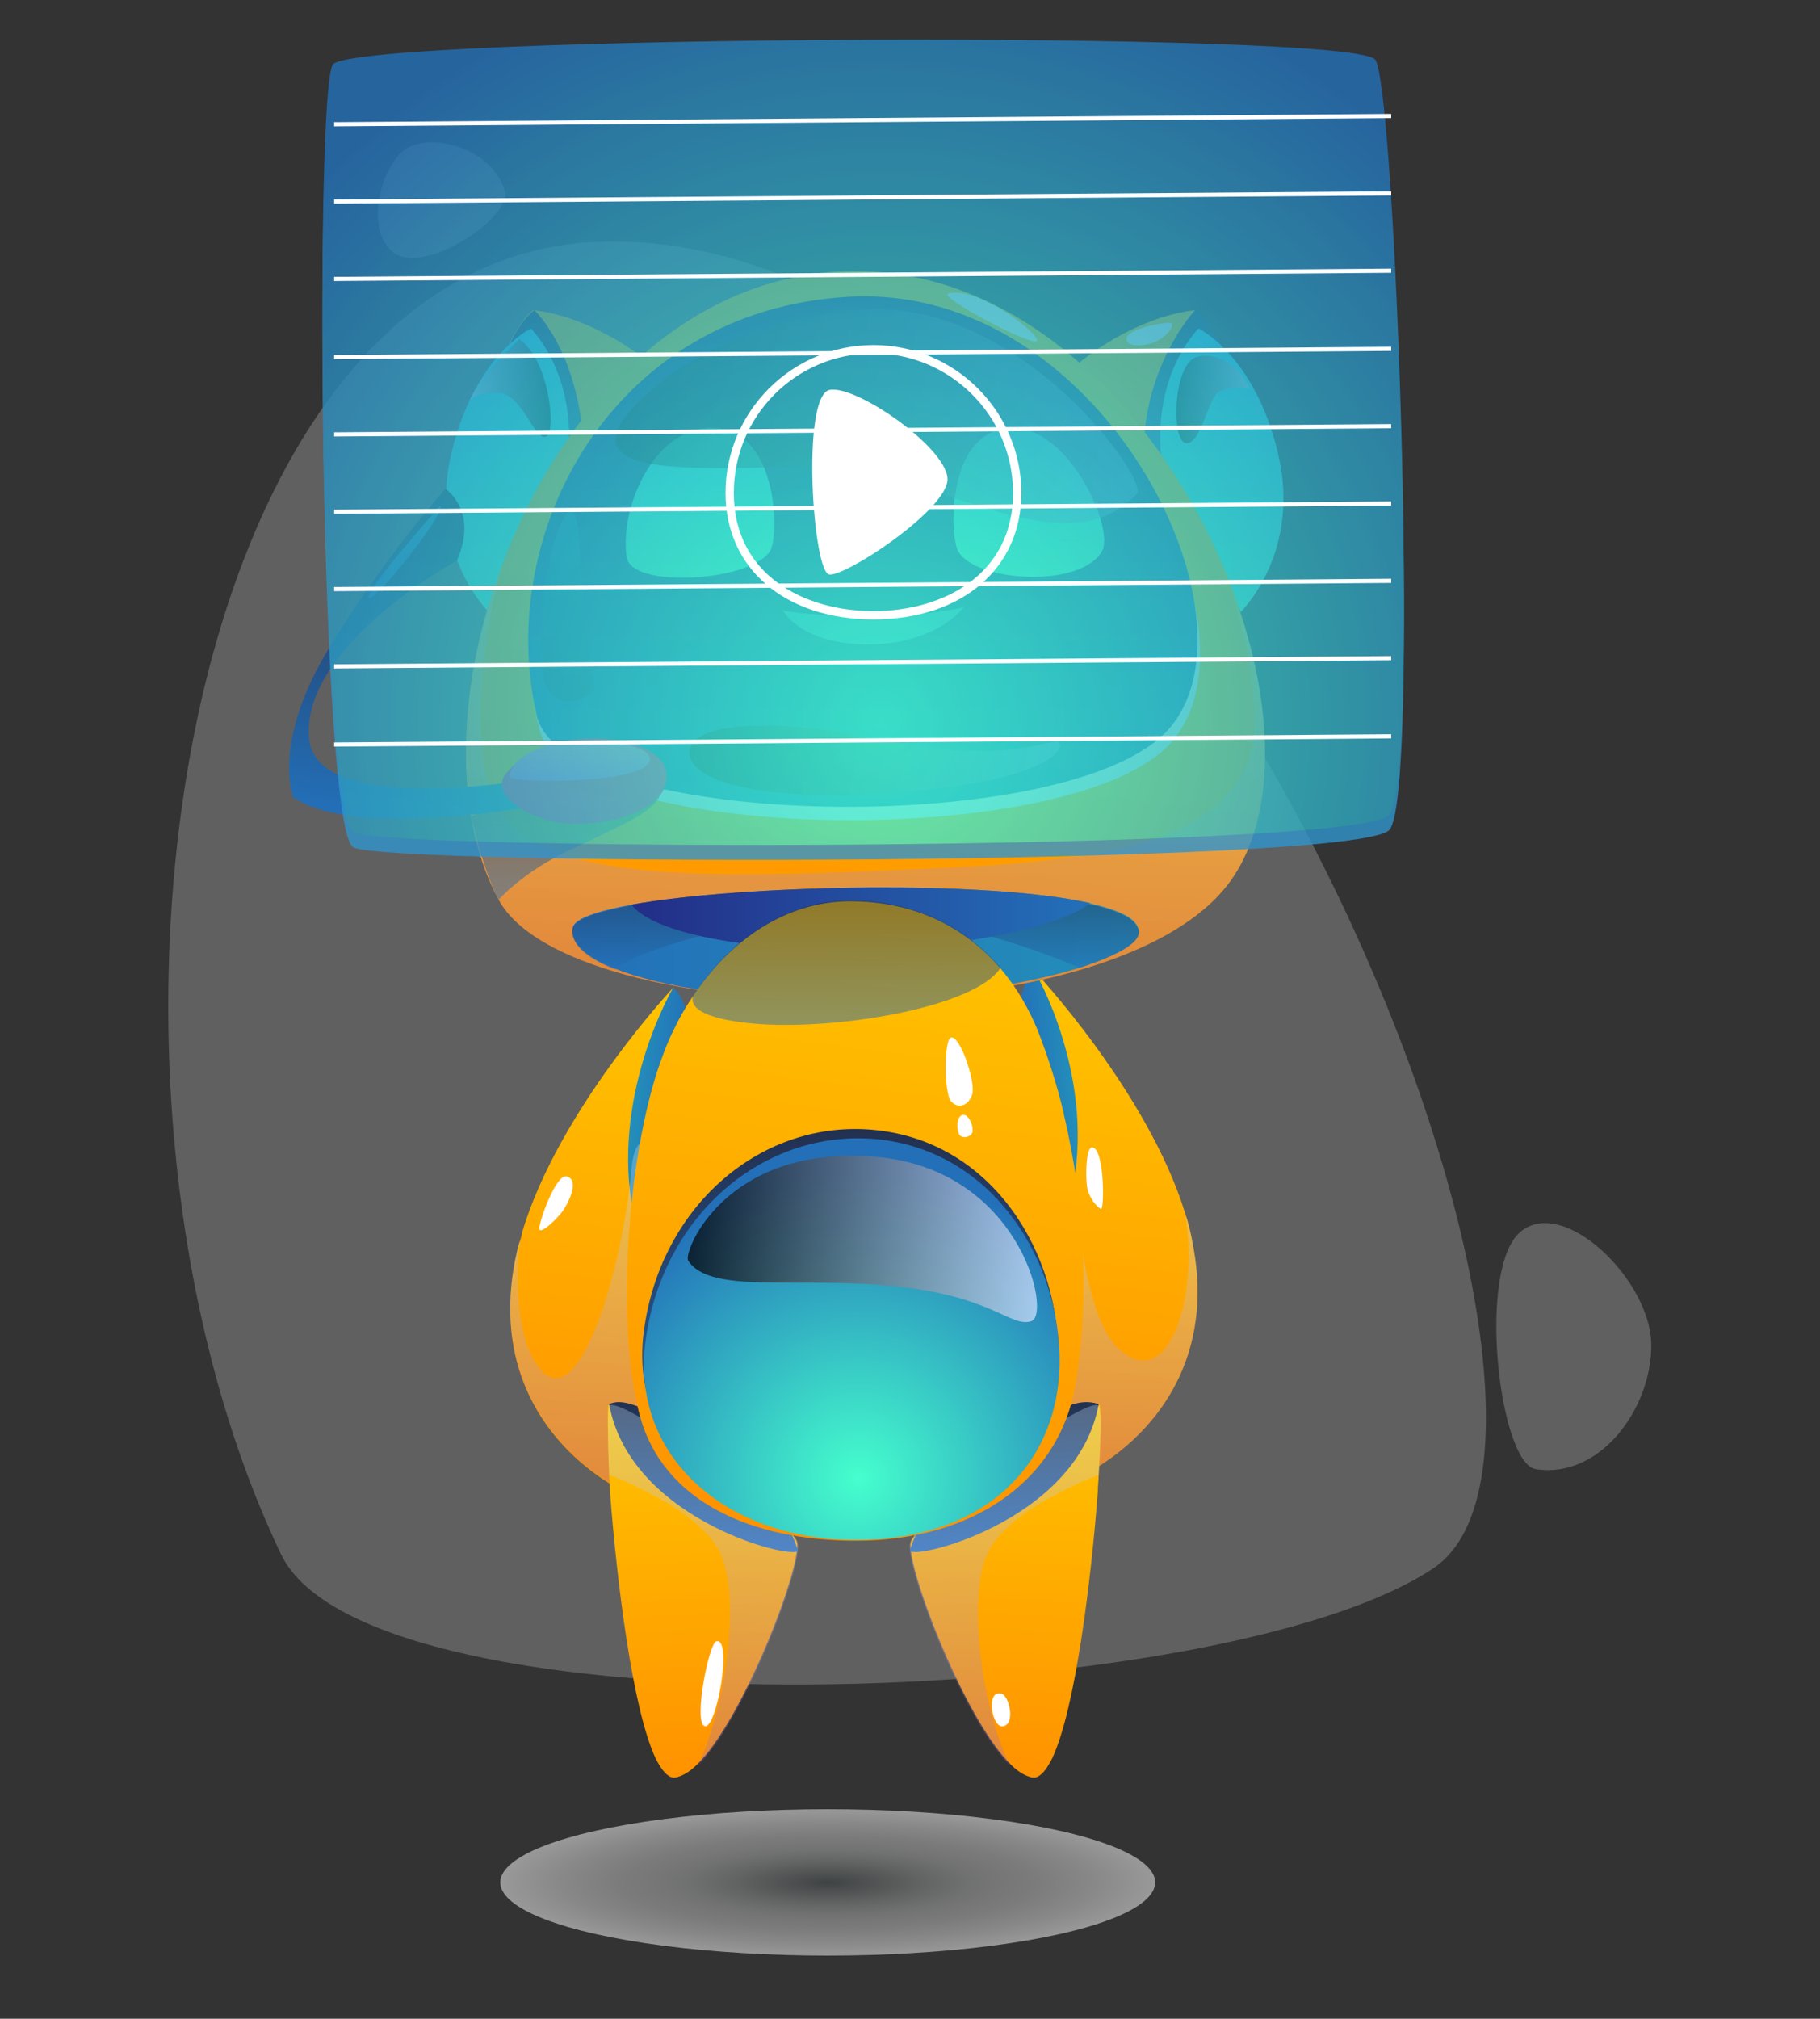 <?xml version="1.0" encoding="utf-8"?>
<!-- Generator: Adobe Illustrator 26.5.0, SVG Export Plug-In . SVG Version: 6.00 Build 0)  -->
<svg version="1.1" id="Layer_1" xmlns="http://www.w3.org/2000/svg" xmlns:xlink="http://www.w3.org/1999/xlink" x="0px" y="0px"
	 viewBox="0 0 219 242.8" style="enable-background:new 0 0 219 242.8;" xml:space="preserve">
<rect x="0" y="0" width="219" height="242.8" fill="#333333" stroke="none"/>
<style type="text/css">
	.st0{opacity:0.4;}
	.st1{fill:#A4A3A3;}
	.st2{opacity:0.3;fill:url(#SVGID_1_);}
	.st3{fill:url(#SVGID_00000100372799464884362920000004417010397362415277_);}
	.st4{fill:url(#SVGID_00000155146172888371782340000002570327325787648701_);}
	.st5{fill:url(#SVGID_00000137132217532972163160000008677496922665676947_);}
	.st6{fill:url(#SVGID_00000008142535449882886120000005996456797526117307_);}
	.st7{opacity:0.3;fill:url(#SVGID_00000151544811197471759080000015792939174407247754_);}
	.st8{opacity:0.3;fill:url(#SVGID_00000105412029023651855420000003714246639897941656_);}
	.st9{fill:url(#SVGID_00000113325699543297050840000017390596284809613230_);}
	.st10{fill:url(#SVGID_00000036962566614476274880000005982995331133772710_);}
	.st11{opacity:0.3;fill:url(#SVGID_00000116916143656878070610000015261042243541307566_);}
	.st12{fill:#FFFFFF;}
	.st13{fill:url(#SVGID_00000137121500399253351560000001325647791864593557_);}
	.st14{fill:url(#SVGID_00000170960854497566317840000009602041087183229590_);}
	.st15{opacity:0.3;fill:url(#SVGID_00000011740140205524199130000007568958640855374765_);}
	.st16{fill:url(#SVGID_00000161611483460576817750000002558041243286083499_);}
	.st17{fill:url(#SVGID_00000062166502023595784940000011375723432096776073_);}
	.st18{fill:url(#SVGID_00000121262418274746551520000004974738366781646749_);}
	.st19{fill:url(#SVGID_00000031198107759282402510000010180530755652260742_);}
	.st20{fill:url(#SVGID_00000160873392943880861260000003390014182051868569_);}
	.st21{fill:url(#SVGID_00000011714930827763459830000007805478604754484878_);}
	.st22{fill:url(#SVGID_00000075883614171263650310000017149736786592491192_);}
	.st23{fill:#DFE3FB;}
	.st24{fill:url(#SVGID_00000181787268854484821130000003546666241135718313_);}
	.st25{opacity:0.3;fill:url(#SVGID_00000042717270238438297750000001244329358162615462_);}
	.st26{fill:url(#SVGID_00000075848925319641384540000000553482519061734841_);}
	.st27{opacity:0.5;fill:url(#SVGID_00000088101796120130073760000002098695596558450078_);}
	.st28{fill:url(#SVGID_00000098915559157574580010000005887453815012502424_);}
	.st29{opacity:0.5;fill:url(#SVGID_00000082370678642102344010000007380749331201086650_);}
	.st30{fill:url(#SVGID_00000014598423279350871230000013278376092035251620_);}
	.st31{fill:url(#SVGID_00000127007104534565681920000007952802657937739928_);}
	.st32{fill:#2F95CD;}
	.st33{fill:url(#SVGID_00000001663675131218280330000008941818244313399229_);}
	.st34{fill:url(#SVGID_00000182530263334866864180000010961319687527700893_);}
	.st35{opacity:0.5;fill:url(#SVGID_00000157308282433223508790000002323925560582127770_);}
	.st36{opacity:0.5;fill:url(#SVGID_00000170964320196802167500000004853483352405192594_);}
	.st37{fill:url(#SVGID_00000096048171365071925880000001817391891701326230_);}
	.st38{opacity:0.2;fill:url(#SVGID_00000096055162528354846590000005862879053994039990_);}
	.st39{opacity:0.72;fill:url(#SVGID_00000175294057585535619910000009291877614931848086_);}
	.st40{opacity:0.72;fill:url(#SVGID_00000070118852809486206430000010552222912466609570_);}
	.st41{fill:url(#SVGID_00000131332631717762008310000007841353173930867346_);}
	.st42{fill:url(#SVGID_00000096048250525556344680000002615230234373898657_);}
	.st43{fill:url(#SVGID_00000105422180557314954880000004128861508394935205_);}
	.st44{fill:url(#SVGID_00000112618083988505764410000018127686956820057272_);}
	.st45{opacity:0.5;fill:url(#SVGID_00000000938771187844174790000015540068626171780785_);}
	.st46{opacity:0.72;fill:url(#SVGID_00000026885129204912438140000007476666643903122584_);}
	.st47{opacity:0.5;fill:url(#SVGID_00000180343093487950041780000012113791819019004835_);}
	.st48{opacity:0.8;}
	.st49{fill:url(#SVGID_00000067935899976155008250000011449490472605337522_);}
</style>
<g>
	<g class="st0">
		<path class="st1" d="M33.8,186.9c10.6,22.3,112.9,19,138.7,1.7S141,26.1,71.7,29.1C21.1,31.3,6.5,129.8,33.8,186.9z"/>
		<path class="st1" d="M184.8,176.7c-4.4-0.7-7.1-24-1.9-28.5c5.2-4.5,15.8,5.8,15.8,13.6S192.4,177.9,184.8,176.7z"/>
		<path class="st1" d="M60.7,22.8c1.1,3.3-9.5,10.3-13.3,7.6c-3.7-2.7-1.5-11,1.8-12.7C52.6,16,59.2,18.1,60.7,22.8z"/>
	</g>
	<linearGradient id="SVGID_1_" gradientUnits="userSpaceOnUse" x1="179.288" y1="238" x2="179.288" y2="237.955">
		<stop  offset="0" style="stop-color:#9D68C2"/>
		<stop  offset="1" style="stop-color:#CCEDFF"/>
	</linearGradient>
	<path class="st2" d="M179.3,238C179.3,238,179.3,238,179.3,238C179.3,238,179.3,238,179.3,238z"/>
	
		<linearGradient id="SVGID_00000106114628758125102550000006156133325573477264_" gradientUnits="userSpaceOnUse" x1="71.888" y1="180.901" x2="79.704" y2="118.668">
		<stop  offset="0" style="stop-color:#FF9200"/>
		<stop  offset="1" style="stop-color:#FFC400"/>
	</linearGradient>
	<path style="fill:url(#SVGID_00000106114628758125102550000006156133325573477264_);" d="M85.4,182.6c-0.6,0-1.1-0.1-1.8-0.2
		c-10.4-1.7-25.4-11.7-21.6-30.9c0.2-0.8,0.3-1.6,0.6-2.3c0.1-0.4,0.2-0.7,0.2-0.8c0,0,0-0.1,0-0.1c4.4-14.8,18.2-29.5,18.2-29.5
		c2.6,2.9,2.2,8.2,1,13c0,0,0,0,0,0c-0.6,2.4-1.3,4.6-2,6.4c-0.9,2.3-1.6,3.9-1.6,3.9C75.3,149.6,76,159,76,159l9.1,23L85.4,182.6z"
		/>
	
		<linearGradient id="SVGID_00000158732580081711655470000007347922180173703339_" gradientUnits="userSpaceOnUse" x1="82.202" y1="132.089" x2="76.118" y2="131.548">
		<stop  offset="0" style="stop-color:#2370B9"/>
		<stop  offset="1" style="stop-color:#238FB9"/>
	</linearGradient>
	<path style="fill:url(#SVGID_00000158732580081711655470000007347922180173703339_);" d="M81,118.8c0,0-7.2,12.2-5,25.9
		c0,0,3.6-5.9,5.5-12.6C83.4,125.5,83.2,120.6,81,118.8z"/>
	
		<linearGradient id="SVGID_00000133512207494927905980000012968240334729005200_" gradientUnits="userSpaceOnUse" x1="128.093" y1="181.585" x2="136.042" y2="118.292">
		<stop  offset="0" style="stop-color:#FF9200"/>
		<stop  offset="1" style="stop-color:#FFC400"/>
	</linearGradient>
	<path style="fill:url(#SVGID_00000133512207494927905980000012968240334729005200_);" d="M120.2,180.6l7.4-22.7
		c0,0,1.6-6.3,0.8-12.6c-0.2-1.8-0.6-3.6-1.3-5.2c0,0-2.3-4.8-3.6-10.3c0,0,0,0,0,0c-1.2-4.8-1.6-10.1,1-13c0,0,13.6,14.5,18.1,29.1
		c0.4,1.2,0.7,2.4,0.9,3.6C147.5,169.7,130.5,179.8,120.2,180.6z"/>
	
		<linearGradient id="SVGID_00000179631759641948557750000004093949384691457679_" gradientUnits="userSpaceOnUse" x1="1468.305" y1="130.578" x2="1462.369" y2="130.05" gradientTransform="matrix(-1 0 0 1 1591.656 0)">
		<stop  offset="0" style="stop-color:#2370B9"/>
		<stop  offset="1" style="stop-color:#238FB9"/>
	</linearGradient>
	<path style="fill:url(#SVGID_00000179631759641948557750000004093949384691457679_);" d="M124.5,116.8c0,0,7.6,12.9,4.4,26.9
		c0,0-3.1-6.9-5-13.5C122.1,123.5,122.3,118.6,124.5,116.8z"/>
	
		<linearGradient id="SVGID_00000063594506907727736490000005503159924922093447_" gradientUnits="userSpaceOnUse" x1="132.14" y1="180.589" x2="132.14" y2="142.719">
		<stop  offset="0" style="stop-color:#9D68C2"/>
		<stop  offset="1" style="stop-color:#CCEDFF"/>
	</linearGradient>
	<path style="opacity:0.3;fill:url(#SVGID_00000063594506907727736490000005503159924922093447_);" d="M120.2,180.6l7.4-22.7
		c0,0,1.6-6.3,0.8-12.6l1.1-2.6c0,0,0.5,15.6,5.3,19.7c6,5.1,9.5-6.8,7.8-16.5c0.4,1.2,0.7,2.4,0.9,3.6
		C147.5,169.7,130.5,179.8,120.2,180.6z"/>
	
		<linearGradient id="SVGID_00000102512864473262909760000009188093229856619179_" gradientUnits="userSpaceOnUse" x1="73.239" y1="182.357" x2="73.239" y2="137.258">
		<stop  offset="0" style="stop-color:#9D68C2"/>
		<stop  offset="1" style="stop-color:#CCEDFF"/>
	</linearGradient>
	<path style="opacity:0.3;fill:url(#SVGID_00000102512864473262909760000009188093229856619179_);" d="M85.1,181.9l-1.5,0.4
		c-10.4-1.7-25.4-11.7-21.6-30.9c0.2-0.8,0.3-1.6,0.6-2.3c-0.4,2-1,12,2.6,15.8c4.6,4.9,9.7-12.2,10.8-24.4c0.3-3.8,2-4,4-2.4
		c-0.9,2.3-1.6,3.9-1.6,3.9C75.3,149.6,76,159,76,159L85.1,181.9z"/>
	
		<linearGradient id="SVGID_00000132051707525337522630000002097920994836292252_" gradientUnits="userSpaceOnUse" x1="69.862" y1="355.543" x2="75.511" y2="310.562" gradientTransform="matrix(0.998 -6.270000e-02 6.270000e-02 0.998 26.82 -136.998)">
		<stop  offset="0" style="stop-color:#FF9200"/>
		<stop  offset="1" style="stop-color:#FFC400"/>
	</linearGradient>
	<path style="fill:url(#SVGID_00000132051707525337522630000002097920994836292252_);" d="M132.2,177.4c0,0.6-0.1,1.3-0.1,2
		c-0.8,10.6-2.7,26.2-5.5,32.1c-0.7,1.4-1.4,2.2-2.1,2.3c-0.2,0-0.4,0-0.6-0.1c-0.7-0.2-1.5-0.7-2.3-1.5l0,0c-5.1-5-11.5-21-12-25.8
		c-0.1-0.6,0-1,0.1-1.2c2.5-3.9,21.4-17.7,22.6-16.2C132.5,169.3,132.5,172.7,132.2,177.4z"/>
	
		<linearGradient id="SVGID_00000147178077617730842010000004489116099851404966_" gradientUnits="userSpaceOnUse" x1="74.072" y1="328.306" x2="74.072" y2="311.604" gradientTransform="matrix(0.998 -6.270000e-02 6.270000e-02 0.998 26.82 -136.998)">
		<stop  offset="0" style="stop-color:#2370B9"/>
		<stop  offset="1" style="stop-color:#233050"/>
	</linearGradient>
	<path style="fill:url(#SVGID_00000147178077617730842010000004489116099851404966_);" d="M109.5,186.4c-0.5,1.5,20.1-3.2,22.7-17.5
		c0,0-1.2-0.6-3.1,0C123.7,170.6,113,175.9,109.5,186.4z"/>
	
		<linearGradient id="SVGID_00000102524517515407513660000017173584631241544637_" gradientUnits="userSpaceOnUse" x1="74.141" y1="354.48" x2="74.141" y2="311.835" gradientTransform="matrix(0.998 -6.270000e-02 6.270000e-02 0.998 26.82 -136.998)">
		<stop  offset="0" style="stop-color:#9D68C2"/>
		<stop  offset="1" style="stop-color:#CCEDFF"/>
	</linearGradient>
	<path style="opacity:0.3;fill:url(#SVGID_00000102524517515407513660000017173584631241544637_);" d="M132.2,177.4
		c0,0-11.2,4.1-13.5,9.7c-2.3,5.6-0.5,18.3,2.8,25.2c-5.1-5-11.5-21-12-25.8c-0.1-0.6,0-1,0.1-1.2c2.5-3.9,21.4-17.7,22.6-16.2
		C132.5,169.3,132.5,172.7,132.2,177.4z"/>
	<path class="st12" d="M120.5,203.7c0.9,0.2,1.7,3.5,0.3,3.9C119.4,208.1,118.5,203.2,120.5,203.7z"/>
	
		<linearGradient id="SVGID_00000169529504801059516650000004159432806086903945_" gradientUnits="userSpaceOnUse" x1="1291.013" y1="432.262" x2="1296.662" y2="387.282" gradientTransform="matrix(-0.998 -6.270000e-02 -6.270000e-02 0.998 1402.226 -136.998)">
		<stop  offset="0" style="stop-color:#FF9200"/>
		<stop  offset="1" style="stop-color:#FFC400"/>
	</linearGradient>
	<path style="fill:url(#SVGID_00000169529504801059516650000004159432806086903945_);" d="M73.3,177.4c0,0.6,0.1,1.3,0.1,2
		c0.8,10.6,2.7,26.2,5.5,32.1c0.7,1.4,1.4,2.2,2.1,2.3c0.2,0,0.4,0,0.6-0.1c0.7-0.2,1.5-0.7,2.3-1.5l0,0c5.1-5,11.5-21,12-25.8
		c0.1-0.6,0-1-0.1-1.2c-2.5-3.9-21.4-17.7-22.6-16.2C73.1,169.3,73.1,172.7,73.3,177.4z"/>
	
		<linearGradient id="SVGID_00000140727500470701309120000004763161344944147384_" gradientUnits="userSpaceOnUse" x1="1295.223" y1="405.026" x2="1295.223" y2="388.334" gradientTransform="matrix(-0.998 -6.270000e-02 -6.270000e-02 0.998 1402.226 -136.998)">
		<stop  offset="0" style="stop-color:#2370B9"/>
		<stop  offset="1" style="stop-color:#233050"/>
	</linearGradient>
	<path style="fill:url(#SVGID_00000140727500470701309120000004763161344944147384_);" d="M96,186.4c0.5,1.5-20.1-3.2-22.7-17.5
		c0,0,0.8-0.6,2.7,0C81.5,170.6,92.5,176,96,186.4z"/>
	
		<linearGradient id="SVGID_00000151513714460227611100000001737487815537978247_" gradientUnits="userSpaceOnUse" x1="1295.292" y1="431.199" x2="1295.292" y2="388.554" gradientTransform="matrix(-0.998 -6.270000e-02 -6.270000e-02 0.998 1402.226 -136.998)">
		<stop  offset="0" style="stop-color:#9D68C2"/>
		<stop  offset="1" style="stop-color:#CCEDFF"/>
	</linearGradient>
	<path style="opacity:0.3;fill:url(#SVGID_00000151513714460227611100000001737487815537978247_);" d="M73.3,177.4
		c0,0,11.2,4.1,13.5,9.7c2.3,5.6,0.5,18.3-2.8,25.2c5.1-5,11.5-21,12-25.8c0.1-0.6,0-1-0.1-1.2c-2.5-3.9-21.4-17.7-22.6-16.2
		C73.1,169.3,73.1,172.7,73.3,177.4z"/>
	<path class="st12" d="M86.2,197.4c-0.9,0.2-2.8,9.8-1.4,10.2C86.2,208.1,88.2,196.9,86.2,197.4z"/>
	
		<linearGradient id="SVGID_00000052797546978317951370000008989963798402782867_" gradientUnits="userSpaceOnUse" x1="-672.796" y1="71.936" x2="-672.796" y2="37.261" gradientTransform="matrix(-1 0 0 1 -604.535 0)">
		<stop  offset="0" style="stop-color:#FF9200"/>
		<stop  offset="1" style="stop-color:#FFC400"/>
	</linearGradient>
	<path style="fill:url(#SVGID_00000052797546978317951370000008989963798402782867_);" d="M78.1,43.6c0,0-6.3-5.4-13.9-6.3
		c0,0-2.3,1.1-5.1,9.6c-2.7,8.4,2.3,25.1,2.3,25.1L78.1,43.6z"/>
	
		<linearGradient id="SVGID_00000160883028702280134290000008901400886314965668_" gradientUnits="userSpaceOnUse" x1="65.778" y1="58.837" x2="65.778" y2="37.261">
		<stop  offset="0" style="stop-color:#2370B9"/>
		<stop  offset="1" style="stop-color:#233050"/>
	</linearGradient>
	<path style="fill:url(#SVGID_00000160883028702280134290000008901400886314965668_);" d="M61.3,41.5c0,0,1.2-2.9,3-4.2
		c0,0,6.3,5.8,6,19.7l-1.8,1.9L61.3,41.5z"/>
	
		<linearGradient id="SVGID_00000080903540642453806270000012779061725444308609_" gradientUnits="userSpaceOnUse" x1="139.784" y1="71.936" x2="139.784" y2="37.261">
		<stop  offset="0" style="stop-color:#FF9200"/>
		<stop  offset="1" style="stop-color:#FFC400"/>
	</linearGradient>
	<path style="fill:url(#SVGID_00000080903540642453806270000012779061725444308609_);" d="M129.9,43.6c0,0,6.3-5.4,13.9-6.3
		c0,0,2.3,1.1,5.1,9.6s-2.3,25.1-2.3,25.1L129.9,43.6z"/>
	
		<linearGradient id="SVGID_00000104666180103400085480000002348258413189984686_" gradientUnits="userSpaceOnUse" x1="142.302" y1="56.109" x2="142.302" y2="37.258">
		<stop  offset="0" style="stop-color:#2370B9"/>
		<stop  offset="1" style="stop-color:#233050"/>
	</linearGradient>
	<path style="fill:url(#SVGID_00000104666180103400085480000002348258413189984686_);" d="M143.8,37.3c0,0-6.2,6.6-6.2,17.3l2.4,1.5
		l7-14.4C147,41.7,144.7,37.1,143.8,37.3z"/>
	
		<linearGradient id="SVGID_00000070834779247869339210000017058924720274539689_" gradientUnits="userSpaceOnUse" x1="146.988" y1="73.595" x2="146.988" y2="39.526">
		<stop  offset="0" style="stop-color:#45FFCD"/>
		<stop  offset="1" style="stop-color:#22E0FF"/>
	</linearGradient>
	<path style="fill:url(#SVGID_00000070834779247869339210000017058924720274539689_);" d="M139.8,55.4c0,0-1.6-9.1,4.4-15.9
		c0,0,6.8,3.2,9.6,15.1s-4.5,19-4.5,19L139.8,55.4z"/>
	
		<linearGradient id="SVGID_00000029044624752342324620000011312061729588485249_" gradientUnits="userSpaceOnUse" x1="-665.592" y1="73.595" x2="-665.592" y2="39.526" gradientTransform="matrix(-1 0 0 1 -604.535 0)">
		<stop  offset="0" style="stop-color:#45FFCD"/>
		<stop  offset="1" style="stop-color:#22E0FF"/>
	</linearGradient>
	<path style="fill:url(#SVGID_00000029044624752342324620000011312061729588485249_);" d="M68.3,55.4c0,0,1.6-9.1-4.4-15.9
		c0,0-6.8,3.2-9.6,15.1s4.5,19,4.5,19L68.3,55.4z"/>
	
		<linearGradient id="SVGID_00000047045547671174424560000013894219665567541693_" gradientUnits="userSpaceOnUse" x1="100.282" y1="121.119" x2="111.306" y2="33.345">
		<stop  offset="0" style="stop-color:#FF9200"/>
		<stop  offset="1" style="stop-color:#FFC400"/>
	</linearGradient>
	<path style="fill:url(#SVGID_00000047045547671174424560000013894219665567541693_);" d="M148.1,105.9c-14,19.6-79.6,18.1-88.1,2.3
		c-5.6-10.3-5-25.9,0.4-40.2c7-18.8,22.3-35.4,42.5-35.4c23.8,0,42.1,23.7,47.6,45.3C153.3,88.9,152.8,99.3,148.1,105.9z"/>
	<path class="st23" d="M64.9,87.7c3.1,13.3,60.8,14.8,74.9,2.7c14.2-12.1-6.2-55-37.5-53.1C73.8,39,59.8,65.9,64.9,87.7z"/>
	
		<linearGradient id="SVGID_00000011749122820789025890000008808856804435711910_" gradientUnits="userSpaceOnUse" x1="103.879" y1="97.057" x2="103.879" y2="35.64">
		<stop  offset="0" style="stop-color:#0665BD"/>
		<stop  offset="1" style="stop-color:#1A1F77"/>
	</linearGradient>
	<path style="fill:url(#SVGID_00000011749122820789025890000008808856804435711910_);" d="M64.6,86.1c3.1,13.3,60.8,14.8,74.9,2.7
		c14.2-12.1-6.2-55-37.5-53.1C73.5,37.4,59.5,64.3,64.6,86.1z"/>
	
		<linearGradient id="SVGID_00000090996044457368436380000017884713286768512181_" gradientUnits="userSpaceOnUse" x1="104.181" y1="120.308" x2="104.181" y2="67.99">
		<stop  offset="0" style="stop-color:#9D68C2"/>
		<stop  offset="1" style="stop-color:#CCEDFF"/>
	</linearGradient>
	<path style="opacity:0.3;fill:url(#SVGID_00000090996044457368436380000017884713286768512181_);" d="M148.1,105.9
		c-14,19.6-79.6,18.1-88.1,2.3c-5.6-10.3-5-25.9,0.4-40.2c0,0,0,0,0,0c-0.2,0.8-5.7,20.9-0.1,29.7c5.7,9,28.4,7.8,52.8,6.7
		c24.4-1,32.4-4.6,36.5-11.5c3.2-5.4,0-17.3-1.5-22.2l2.4,7.1C153.3,88.9,152.8,99.3,148.1,105.9z"/>
	
		<linearGradient id="SVGID_00000109017443616732723530000003242450913620610231_" gradientUnits="userSpaceOnUse" x1="68.92" y1="113.508" x2="137.097" y2="113.508">
		<stop  offset="0" style="stop-color:#2370B9"/>
		<stop  offset="1" style="stop-color:#238FB9"/>
	</linearGradient>
	<path style="fill:url(#SVGID_00000109017443616732723530000003242450913620610231_);" d="M129.9,116.4c-7.5,2.3-19.2,3.9-26.9,3.9
		c-13.6,0-23.5-1.6-29-3.8h0c-3.6-1.4-5.4-3.2-5.1-4.9c0.2-1.1,2.8-2,7.1-2.8c12.4-2.2,38-2.9,51.8-0.8c1.2,0.2,2.3,0.4,3.3,0.6
		c0.2,0.1,0.4,0.1,0.6,0.2c0.1,0,0.1,0,0.1,0c2.4,0.6,4.1,1.3,4.8,2.2c0.2,0.2,0.3,0.5,0.4,0.7C137.5,113.3,134.5,114.9,129.9,116.4
		z"/>
	
		<linearGradient id="SVGID_00000102509373431045959620000011023488469153348786_" gradientUnits="userSpaceOnUse" x1="103.008" y1="116.547" x2="103.008" y2="106.719">
		<stop  offset="0" style="stop-color:#2370B9"/>
		<stop  offset="1" style="stop-color:#233050"/>
	</linearGradient>
	<path style="opacity:0.5;fill:url(#SVGID_00000102509373431045959620000011023488469153348786_);" d="M129.9,116.4
		c-3-1.3-22.2-9.3-37.7-5.8c-16.9,3.8-18.2,6-18.2,6h0c-3.6-1.4-5.4-3.2-5.1-4.9c0.2-1.1,2.8-2,7.1-2.8c12.4-2.2,38-2.9,51.8-0.8
		c1.4,0.3,2.8,0.5,3.9,0.8c0.1,0,0.1,0,0.1,0c2.4,0.6,4.1,1.3,4.8,2.2c0.2,0.2,0.3,0.5,0.4,0.7C137.5,113.3,134.5,114.9,129.9,116.4
		z"/>
	
		<linearGradient id="SVGID_00000083783720044483145040000002329980638413644474_" gradientUnits="userSpaceOnUse" x1="75.993" y1="110.518" x2="131.101" y2="110.518">
		<stop  offset="0" style="stop-color:#232D87"/>
		<stop  offset="1" style="stop-color:#2370B9"/>
	</linearGradient>
	<path style="fill:url(#SVGID_00000083783720044483145040000002329980638413644474_);" d="M131.1,108.6c-3.2,3.1-18.7,5.7-27.5,5.7
		c-15.8,0-25.4-2.5-27.6-5.5C89.4,106.4,118.5,105.8,131.1,108.6z"/>
	
		<linearGradient id="SVGID_00000072259766314445753820000004835098977682756224_" gradientUnits="userSpaceOnUse" x1="68.106" y1="108.177" x2="68.106" y2="94.39">
		<stop  offset="0" style="stop-color:#2370B9"/>
		<stop  offset="1" style="stop-color:#233050"/>
	</linearGradient>
	<path style="opacity:0.5;fill:url(#SVGID_00000072259766314445753820000004835098977682756224_);" d="M60,108.2
		c0,0,2.8-3.2,8.2-5.8c5.4-2.6,10.4-4.6,11.2-6.7c0.8-2.1-14.9-0.9-14.9-0.9l-7.8,3.4C56.7,98.1,58,104.4,60,108.2z"/>
	
		<linearGradient id="SVGID_00000009551886998667052700000012340378774321898926_" gradientUnits="userSpaceOnUse" x1="123.783" y1="69.415" x2="123.783" y2="51.489">
		<stop  offset="0" style="stop-color:#45FFCD"/>
		<stop  offset="1" style="stop-color:#22E0FF"/>
	</linearGradient>
	<path style="fill:url(#SVGID_00000009551886998667052700000012340378774321898926_);" d="M115.3,66.3c2.1,3.7,14.7,4.5,17.3,0
		c1.6-2.7-4.2-15.7-11.5-14.8C113.8,52.4,114.3,64.6,115.3,66.3z"/>
	
		<linearGradient id="SVGID_00000067206328244149768020000002123711832445981600_" gradientUnits="userSpaceOnUse" x1="-586.265" y1="69.48" x2="-586.265" y2="51.478" gradientTransform="matrix(-1 0 0 1 -502.039 0)">
		<stop  offset="0" style="stop-color:#45FFCD"/>
		<stop  offset="1" style="stop-color:#22E0FF"/>
	</linearGradient>
	<path style="fill:url(#SVGID_00000067206328244149768020000002123711832445981600_);" d="M92.7,66.2C90.6,69.9,76,70.9,75.4,67
		c-0.9-6.3,3.7-16.3,11-15.5C93.7,52.4,93.7,64.4,92.7,66.2z"/>
	<path class="st32" d="M94.2,73.4c0,0,2.7,0.7,10.3,0.7s11.5-1.1,11.5-1.1s-3.3,4.5-11.5,4.5S94.2,73.4,94.2,73.4z"/>
	
		<linearGradient id="SVGID_00000096760574188738443050000007283025830269171100_" gradientUnits="userSpaceOnUse" x1="49.388" y1="99.168" x2="54.441" y2="58.937">
		<stop  offset="0" style="stop-color:#2370B9"/>
		<stop  offset="1" style="stop-color:#233050"/>
	</linearGradient>
	<path style="fill:url(#SVGID_00000096760574188738443050000007283025830269171100_);" d="M53.6,58.8c0,0,4,2.6,1.4,8.6
		c0,0-18.9,10.3-17.8,21.5c0.9,9.4,27,4.8,27,4.8l0.9,3.1c0,0-22.2,4.3-29.8-0.9c0,0-2.6-6.2,3.9-17.3
		C45.7,67.6,53.6,58.8,53.6,58.8z"/>
	
		<linearGradient id="SVGID_00000062875703487325399300000001822327949961299125_" gradientUnits="userSpaceOnUse" x1="62.416" y1="22.971" x2="62.416" y2="11.631" gradientTransform="matrix(0.973 0.229 -0.229 0.973 13.516 62.741)">
		<stop  offset="0" style="stop-color:#DD1A8F"/>
		<stop  offset="1" style="stop-color:#FE117E"/>
	</linearGradient>
	<path style="fill:url(#SVGID_00000062875703487325399300000001822327949961299125_);" d="M61,92.9c-2.4,2.7,2.7,5.6,6.8,6.1
		c4.7,0.5,12.9-1.3,12.4-6C79.7,88.3,66.5,86.6,61,92.9z"/>
	
		<linearGradient id="SVGID_00000083808126801245761180000009449677475236057220_" gradientUnits="userSpaceOnUse" x1="74.059" y1="50.09" x2="136.889" y2="50.09">
		<stop  offset="0" style="stop-color:#000000"/>
		<stop  offset="1" style="stop-color:#6A9BFF"/>
	</linearGradient>
	<path style="opacity:0.5;fill:url(#SVGID_00000083808126801245761180000009449677475236057220_);" d="M74.1,52.4
		c-0.7,4.3,8.9,4.1,22,3.7c15.7-0.5,31.5,13,40.7,3.3c1.5-1.6-13.5-22.6-31.7-22.2C86.9,37.7,74.7,48.7,74.1,52.4z"/>
	
		<linearGradient id="SVGID_00000170258483443659095910000016352408915977534626_" gradientUnits="userSpaceOnUse" x1="82.941" y1="91.444" x2="127.591" y2="91.444">
		<stop  offset="0" style="stop-color:#000000"/>
		<stop  offset="1" style="stop-color:#6A9BFF"/>
	</linearGradient>
	<path style="opacity:0.5;fill:url(#SVGID_00000170258483443659095910000016352408915977534626_);" d="M83,90
		c-0.8,3.1,5.7,6.3,21.8,5.5c19.5-1,23.6-5,22.6-6.2c-0.6-0.7-6.4,3-22.4-0.5C94.5,86.5,83.9,86.7,83,90z"/>
	<path class="st12" d="M114.1,35.3c-1.4,0.3,10.2,6.5,10.7,5.7C125.2,40.3,117.9,34.4,114.1,35.3z"/>
	<path class="st12" d="M136.3,39.9c-1.2,0.6-1.1,1.9,1.3,1.6c2.4-0.3,3.7-2.2,3.4-2.6C140.8,38.6,137.6,39.2,136.3,39.9z"/>
	
		<linearGradient id="SVGID_00000103953941870723902190000006252606878000010904_" gradientUnits="userSpaceOnUse" x1="69.708" y1="93.915" x2="69.708" y2="89.1">
		<stop  offset="0" style="stop-color:#D93DE3"/>
		<stop  offset="1" style="stop-color:#FF6DBA"/>
	</linearGradient>
	<path style="fill:url(#SVGID_00000103953941870723902190000006252606878000010904_);" d="M61.3,93.4c-0.1,0.8,16.5,1,16.9-2
		C78.5,88.5,62.4,87.5,61.3,93.4z"/>
	
		<linearGradient id="SVGID_00000098217835044122707710000012454186300079104424_" gradientUnits="userSpaceOnUse" x1="67.197" y1="61.422" x2="67.197" y2="38.647" gradientTransform="matrix(0.998 6.840000e-02 -6.840000e-02 0.998 5.154 18.477)">
		<stop  offset="0" style="stop-color:#000000"/>
		<stop  offset="1" style="stop-color:#00E3FF"/>
	</linearGradient>
	<path style="opacity:0.2;fill:url(#SVGID_00000098217835044122707710000012454186300079104424_);" d="M65.4,81.7
		c0,0-0.7-4.5,0.1-10.6c0.8-6.1,2.4-10,3.4-9.5c1,0.6,0.8,6.5,1.4,12.4c0.4,4.6,1.3,8.9,1.3,8.9S67.4,86.9,65.4,81.7z"/>
	
		<linearGradient id="SVGID_00000045576583162367256100000011895475686077514125_" gradientUnits="userSpaceOnUse" x1="141.573" y1="48.049" x2="150.438" y2="48.049">
		<stop  offset="0" style="stop-color:#000000"/>
		<stop  offset="1" style="stop-color:#D4E2FF"/>
	</linearGradient>
	<path style="opacity:0.72;fill:url(#SVGID_00000045576583162367256100000011895475686077514125_);" d="M149.3,44.9
		c0,0-2.2-2.7-5.2-2c-3,0.7-3.2,10.2-1.4,10.4c1.8,0.2,2.6-5.2,3.9-6.1c1.4-0.9,3.8-0.5,3.8-0.5L149.3,44.9z"/>
	
		<linearGradient id="SVGID_00000178204342518841064930000015313484010127013560_" gradientUnits="userSpaceOnUse" x1="56.54" y1="46.681" x2="66.309" y2="46.681">
		<stop  offset="0" style="stop-color:#D4E2FF"/>
		<stop  offset="1" style="stop-color:#000000"/>
	</linearGradient>
	<path style="opacity:0.72;fill:url(#SVGID_00000178204342518841064930000015313484010127013560_);" d="M56.5,48.2
		c0,0,1.2-1.3,3.8-0.9c2.6,0.4,4.1,5.8,5.4,5.2c1.3-0.5,0.4-9.2-3.2-11.7C62.6,40.8,58,44.7,56.5,48.2z"/>
	
		<linearGradient id="SVGID_00000122715215978370891260000013115279559718786480_" gradientUnits="userSpaceOnUse" x1="48.42" y1="66.059" x2="48.42" y2="54.801" gradientTransform="matrix(1 1.650000e-02 -1.650000e-02 1 1.264 5.125)">
		<stop  offset="0" style="stop-color:#2370B9"/>
		<stop  offset="1" style="stop-color:#238FB9"/>
	</linearGradient>
	<path style="fill:url(#SVGID_00000122715215978370891260000013115279559718786480_);" d="M53,60.8c0,0-9.2,10.3-8.6,11.1
		C44.9,72.6,53.6,61.9,53,60.8z"/>
	<g>
		
			<linearGradient id="SVGID_00000122698238235225058100000011085029153551389108_" gradientUnits="userSpaceOnUse" x1="99.016" y1="185.167" x2="108.593" y2="108.914">
			<stop  offset="0" style="stop-color:#FF9200"/>
			<stop  offset="1" style="stop-color:#FFC400"/>
		</linearGradient>
		<path style="fill:url(#SVGID_00000122698238235225058100000011085029153551389108_);" d="M129.4,166.6
			c-1.9,11.2-12,18.7-26.4,18.7c-12.6,0-23.2-4.7-26-15c-2.8-10.3-1.7-29.4,2-41.2c0.6-1.8,1.2-3.5,2-5.1l0,0
			c0.7-1.5,1.5-2.9,2.4-4.2c0,0,0,0,0,0c4.6-6.9,11.3-11.4,18.9-11.4c7.9,0,13.9,3.2,18.1,8.1c1.9,2.2,3.4,4.8,4.5,7.5
			c1.2,3.1,2.3,6.5,3.1,9.9c0,0,0,0.1,0,0.1C130.6,144.8,131.1,156.5,129.4,166.6z"/>
		
			<linearGradient id="SVGID_00000116939398931607039690000005626693231281679282_" gradientUnits="userSpaceOnUse" x1="102.321" y1="184.05" x2="102.321" y2="135.732">
			<stop  offset="0" style="stop-color:#2370B9"/>
			<stop  offset="1" style="stop-color:#233050"/>
		</linearGradient>
		<path style="fill:url(#SVGID_00000116939398931607039690000005626693231281679282_);" d="M77.5,159.9c2.1-15.1,14.3-25.3,27.7-24
			c14.5,1.4,22.3,15.2,22.1,27.1c-0.2,11.9-8.9,21.1-24.4,21.1S75.5,174,77.5,159.9z"/>
		
			<radialGradient id="SVGID_00000152972029651495950180000009669267602349043871_" cx="103.289" cy="177.801" r="36.871" gradientUnits="userSpaceOnUse">
			<stop  offset="0" style="stop-color:#45FFCD"/>
			<stop  offset="1" style="stop-color:#2370B9"/>
		</radialGradient>
		<path style="fill:url(#SVGID_00000152972029651495950180000009669267602349043871_);" d="M77.7,161.1
			c2.1-15.1,14.3-25.3,27.7-24.1c14.5,1.4,22.3,15.2,22.1,27.1c-0.2,11.9-8.9,21.1-24.4,21.1C87.5,185.3,75.7,175.2,77.7,161.1z"/>
		
			<linearGradient id="SVGID_00000022518922438733899110000007672138952453032109_" gradientUnits="userSpaceOnUse" x1="101.85" y1="123.299" x2="101.85" y2="108.343">
			<stop  offset="0" style="stop-color:#2370B9"/>
			<stop  offset="1" style="stop-color:#233050"/>
		</linearGradient>
		<path style="opacity:0.5;fill:url(#SVGID_00000022518922438733899110000007672138952453032109_);" d="M120.4,116.4
			c-3.1,4.8-20,7.6-29.8,6.7c-8.5-0.8-7.2-3.1-7.2-3.4c0,0,0,0,0,0c4.6-6.9,11.3-11.4,18.9-11.4
			C110.2,108.3,116.3,111.6,120.4,116.4z"/>
		<path class="st12" d="M114.4,124.8c-0.8,0.3-0.8,6.6,0,7.6c0.8,1,2.1,0.7,2.6-0.8C117.4,130.1,115.5,124.4,114.4,124.8z"/>
		<path class="st12" d="M115.8,134.1c-0.7,0.2-0.7,1.7-0.4,2.3c0.3,0.6,1.4,0.4,1.6-0.2C117.2,135.4,116.5,133.9,115.8,134.1z"/>
		
			<linearGradient id="SVGID_00000033331414047394245780000002842244426684924550_" gradientUnits="userSpaceOnUse" x1="82.767" y1="148.951" x2="124.784" y2="148.951">
			<stop  offset="0" style="stop-color:#000000"/>
			<stop  offset="1" style="stop-color:#D4E2FF"/>
		</linearGradient>
		<path style="opacity:0.72;fill:url(#SVGID_00000033331414047394245780000002842244426684924550_);" d="M82.8,151.6
			c2.6,4.1,13.1,1.9,24.9,3.1s13.9,5,16.4,4.2c2.5-0.8-1.4-18.6-19.2-19.8C87.3,137.8,82.2,150.5,82.8,151.6z"/>
	</g>
	<path class="st12" d="M68.2,141.5c-1.3-0.4-3.4,5.6-3.3,6.3c0.1,0.8,2.6-1.6,3.1-2.6C68.8,143.9,69.5,141.8,68.2,141.5z"/>
	<path class="st12" d="M131.4,138c-0.7,0-0.8,3.3-0.6,4.7c0.2,1.4,1.3,2.6,1.7,2.7C132.9,145.4,132.9,138,131.4,138z"/>
	
		<radialGradient id="SVGID_00000145760528625284293410000002163701996790386584_" cx="99.592" cy="114.557" r="39.386" gradientTransform="matrix(1 0 0 0.223 0 200.886)" gradientUnits="userSpaceOnUse">
		<stop  offset="0" style="stop-color:#4C5354"/>
		<stop  offset="8.237104e-02" style="stop-color:#626768"/>
		<stop  offset="0.282" style="stop-color:#919494"/>
		<stop  offset="0.436" style="stop-color:#AFB0B0"/>
		<stop  offset="0.522" style="stop-color:#BABABA"/>
		<stop  offset="0.631" style="stop-color:#C4C4C4"/>
		<stop  offset="0.814" style="stop-color:#DEDEDE"/>
		<stop  offset="1" style="stop-color:#FFFFFF"/>
	</radialGradient>
	
		<ellipse style="opacity:0.5;fill:url(#SVGID_00000145760528625284293410000002163701996790386584_);" cx="99.6" cy="226.4" rx="39.4" ry="8.8"/>
	<g class="st48">
		<path class="st32" d="M40.1,9.5c-2.3,2.1-1.6,90.1,2.4,92.4s121,2.3,124.7-2.1c3.7-4.4,0.7-87.2-1.7-90.8
			C163.2,5.4,44.2,6,40.1,9.5z"/>
		
			<radialGradient id="SVGID_00000036964560816115368690000016759393917993601727_" cx="106.047" cy="86.621" r="94.235" gradientUnits="userSpaceOnUse">
			<stop  offset="0" style="stop-color:#45FFCD"/>
			<stop  offset="1" style="stop-color:#2370B9"/>
		</radialGradient>
		<path style="fill:url(#SVGID_00000036964560816115368690000016759393917993601727_);" d="M40.1,7.7c-2.3,2.1-1.6,90.1,2.4,92.4
			s121,2.3,124.7-2.1c3.7-4.4,0.7-87.2-1.7-90.8C163.2,3.6,44.2,4.2,40.1,7.7z"/>
	</g>
	<g>
		<g>
			
				<rect x="40.2" y="14.2" transform="matrix(1 -7.799763e-03 7.799763e-03 1 -0.11 0.81)" class="st12" width="127.2" height="0.5"/>
		</g>
		<g>
			
				<rect x="40.2" y="23.5" transform="matrix(1 -7.799763e-03 7.799763e-03 1 -0.182 0.81)" class="st12" width="127.2" height="0.5"/>
		</g>
		<g>
			
				<rect x="40.2" y="32.8" transform="matrix(1 -7.799763e-03 7.799763e-03 1 -0.255 0.811)" class="st12" width="127.2" height="0.5"/>
		</g>
		<g>
			
				<rect x="40.2" y="42.2" transform="matrix(1 -7.799763e-03 7.799763e-03 1 -0.328 0.811)" class="st12" width="127.2" height="0.5"/>
		</g>
		<g>
			
				<rect x="40.2" y="51.5" transform="matrix(1 -7.799763e-03 7.799763e-03 1 -0.4 0.811)" class="st12" width="127.2" height="0.5"/>
		</g>
		<g>
			
				<rect x="40.2" y="60.8" transform="matrix(1 -7.799763e-03 7.799763e-03 1 -0.473 0.812)" class="st12" width="127.2" height="0.5"/>
		</g>
		<g>
			
				<rect x="40.2" y="70.1" transform="matrix(1 -7.799763e-03 7.799763e-03 1 -0.546 0.812)" class="st12" width="127.2" height="0.5"/>
		</g>
		<g>
			
				<rect x="40.2" y="79.4" transform="matrix(1 -7.799763e-03 7.799763e-03 1 -0.618 0.812)" class="st12" width="127.2" height="0.5"/>
		</g>
		<g>
			
				<rect x="40.2" y="88.8" transform="matrix(1 -7.799763e-03 7.799763e-03 1 -0.691 0.812)" class="st12" width="127.2" height="0.5"/>
		</g>
	</g>
	<path class="st12" d="M99.8,46.9c-3.4,0.8-2,22,0,22.2c2,0.2,13.6-7.4,14.2-11.2C114.5,54.2,103,46.2,99.8,46.9z"/>
	<g>
		<path class="st12" d="M105.1,74.5c-10.6,0-17.8-6.1-17.8-15.2c0-9.8,8-17.8,17.8-17.8c9.8,0,17.8,8,17.8,17.8
			C122.9,68.4,115.7,74.5,105.1,74.5z M105.1,42.5c-9.3,0-16.8,7.5-16.8,16.8c0,9.8,8.4,14.2,16.8,14.2c8.4,0,16.8-4.4,16.8-14.2
			C121.9,50,114.3,42.5,105.1,42.5z"/>
	</g>
</g>
</svg>
